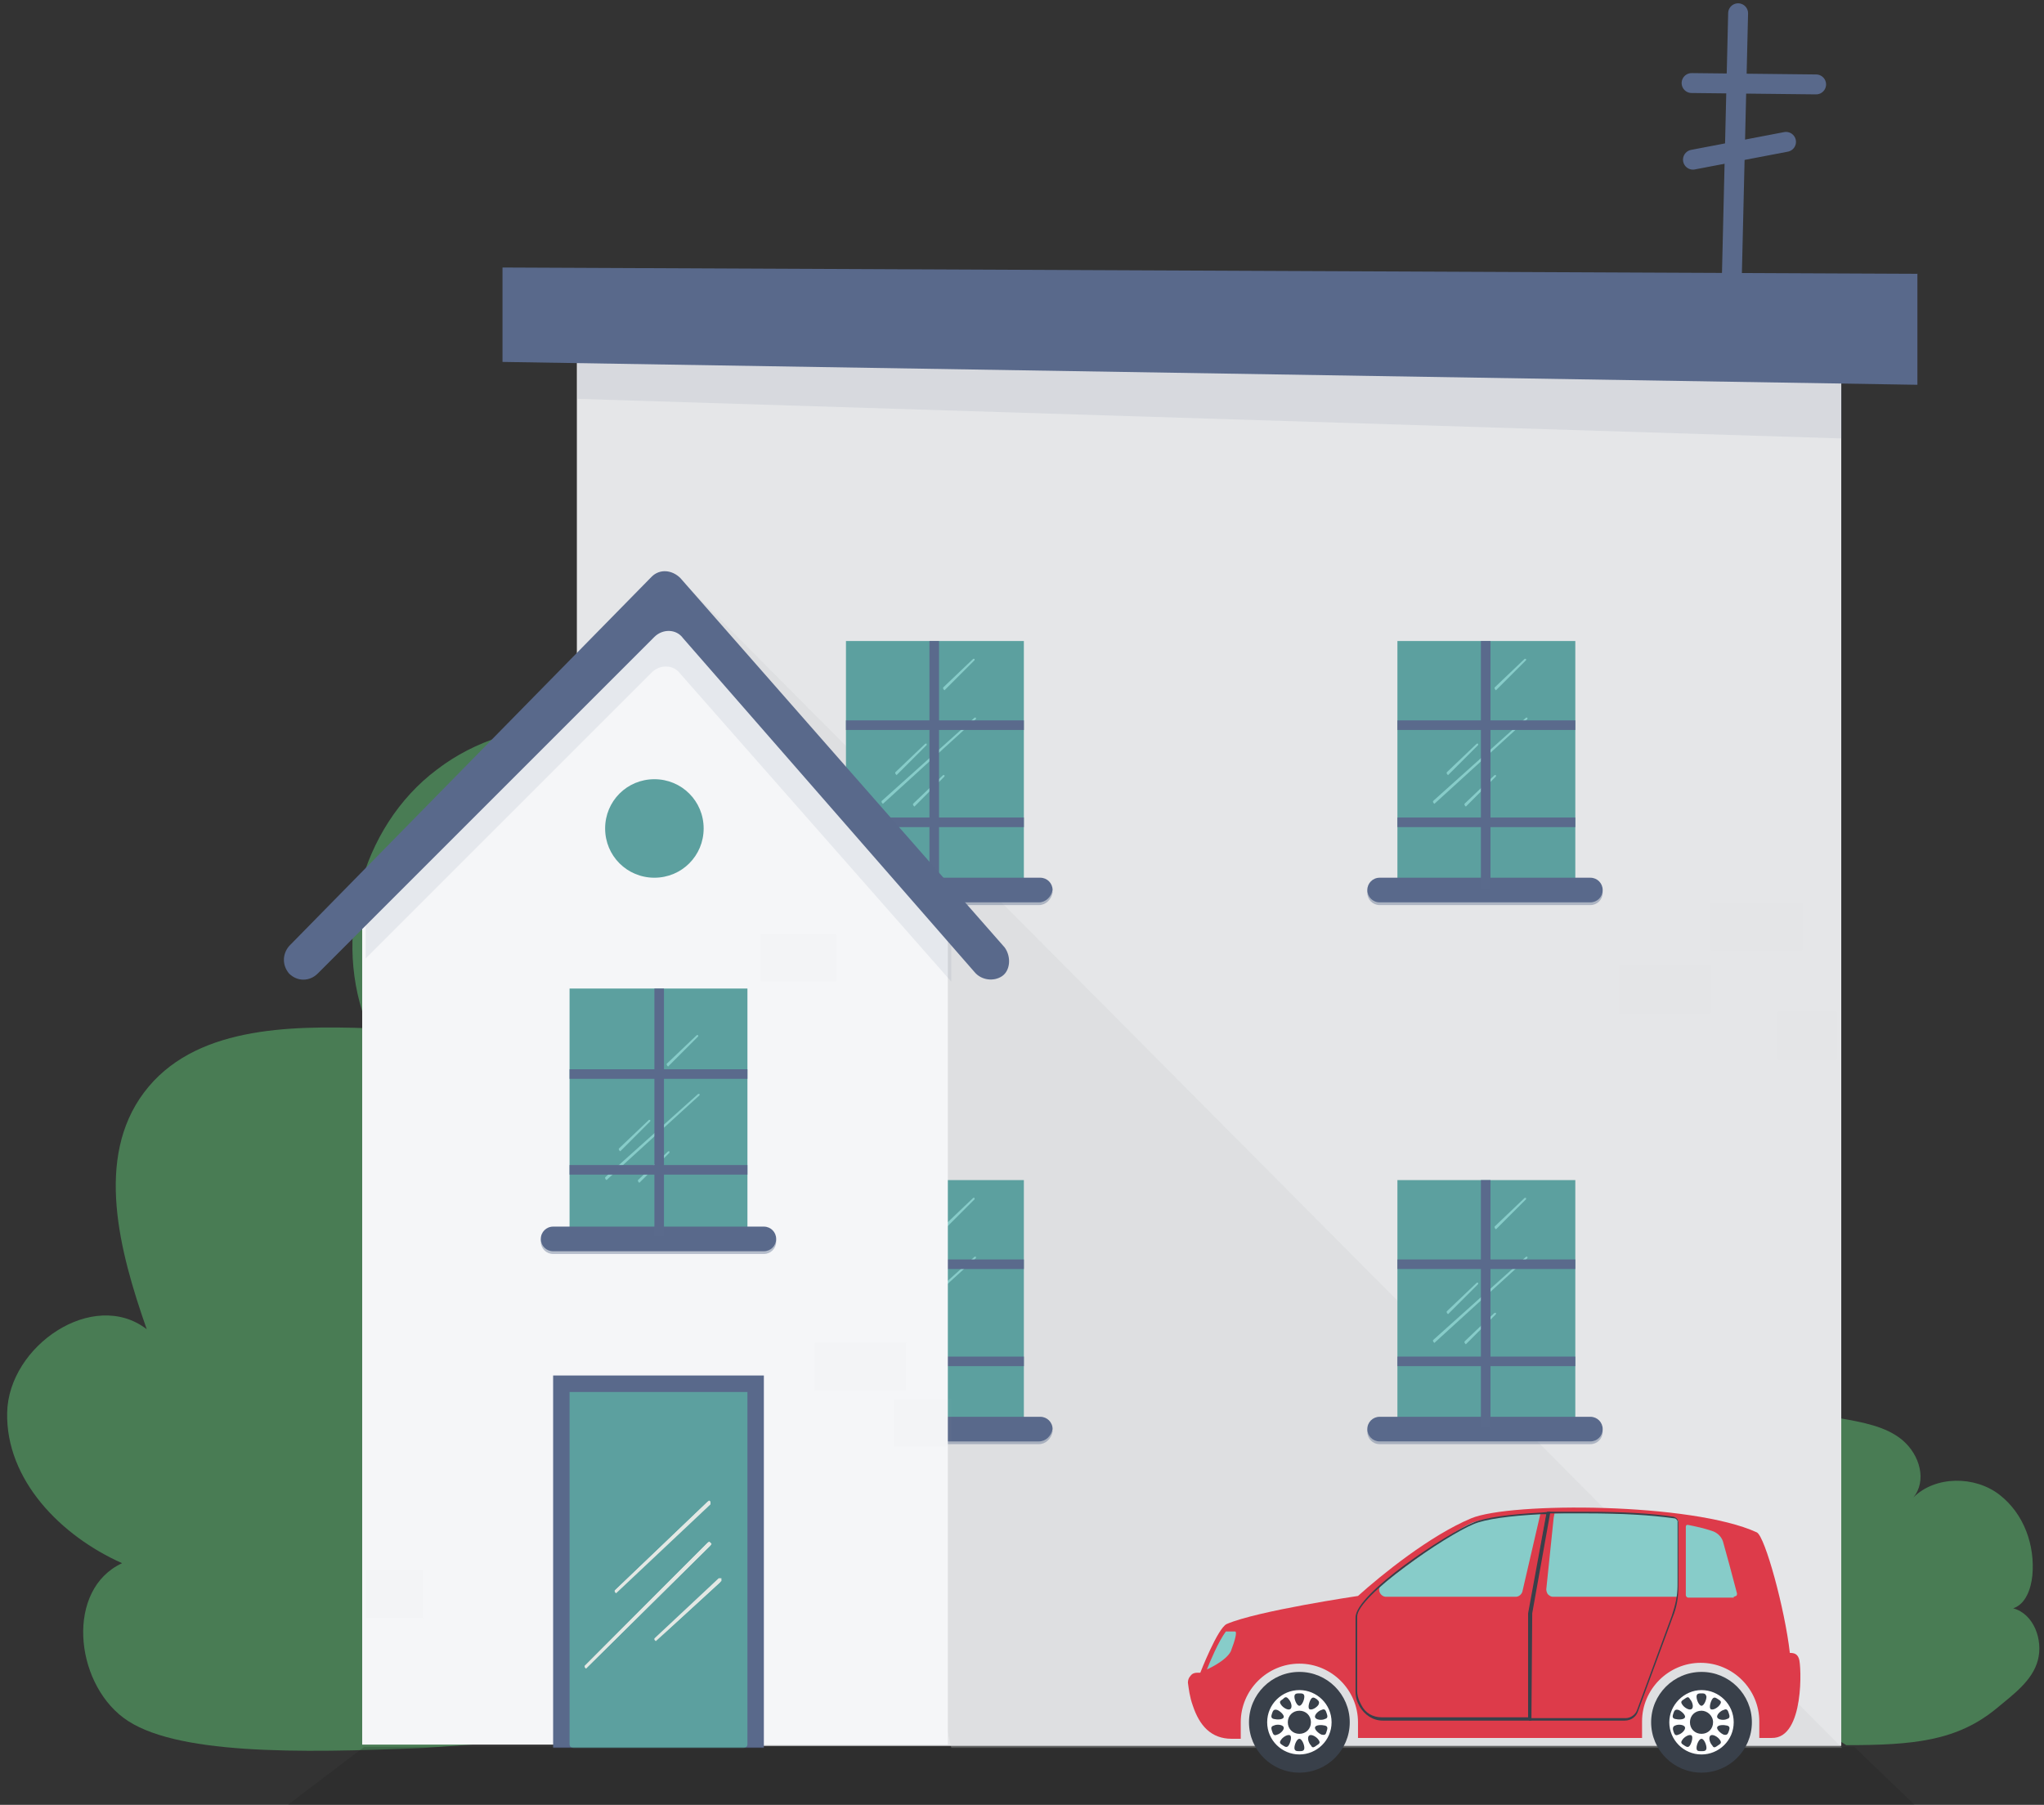 <svg width="154" height="136" viewBox="0 0 154 136" fill="none" xmlns="http://www.w3.org/2000/svg">
<rect x="0" y="0" width="154" height="136" fill="#333333" stroke="none"/>
<path d="M47.86 118.204H47.757C47.654 118.1 47.654 117.997 47.757 117.997L51.572 114.286C51.675 114.183 51.778 114.183 51.778 114.286C51.881 114.389 51.881 114.492 51.778 114.492L47.963 118.204H47.86Z" fill="#C4AA90"/>
<path d="M54.355 119.544H54.252C54.149 119.441 54.149 119.338 54.252 119.338L58.067 115.626C58.17 115.523 58.273 115.523 58.273 115.626C58.376 115.729 58.376 115.832 58.273 115.832L54.459 119.544C54.459 119.544 54.355 119.544 54.355 119.544Z" fill="#C4AA90"/>
<path d="M46.623 126.039C46.52 126.039 46.52 126.039 46.623 126.039C46.52 125.936 46.52 125.936 46.52 125.833L55.593 116.76C55.593 116.76 55.696 116.76 55.799 116.76C55.799 116.76 55.799 116.863 55.799 116.966L46.623 126.039Z" fill="#C4AA90"/>
<path d="M46.623 126.039C46.52 126.039 46.52 126.039 46.623 126.039C46.52 125.936 46.52 125.833 46.52 125.833L55.593 116.76C55.696 116.76 55.696 116.76 55.799 116.76C55.902 116.863 55.799 116.863 55.799 116.966L46.623 126.039ZM55.696 116.863L46.52 125.936V126.039H46.623L55.696 116.966C55.799 116.966 55.799 116.863 55.696 116.863Z" fill="#C4AA90"/>
<path d="M51.778 124.08C51.778 123.977 51.778 123.977 51.778 124.08L56.417 119.647H56.52V119.75L51.778 124.08C51.881 124.08 51.881 124.08 51.778 124.08Z" fill="#C4AA90"/>
<path d="M51.778 124.08C51.675 123.977 51.675 123.977 51.675 123.977V123.874L56.417 119.441C56.417 119.441 56.52 119.441 56.623 119.441C56.623 119.441 56.623 119.441 56.623 119.544V119.647L51.778 124.08C51.881 124.08 51.881 124.08 51.778 124.08Z" fill="#C4AA90"/>
<path d="M48.891 120.473C48.891 120.473 48.788 120.473 48.891 120.473C48.788 120.37 48.788 120.37 48.788 120.37L55.593 113.875H55.696V113.978L48.891 120.473Z" fill="#C4AA90"/>
<path d="M48.891 120.472C48.788 120.472 48.788 120.472 48.891 120.472C48.788 120.368 48.788 120.368 48.788 120.368V120.265L55.593 113.77C55.696 113.77 55.696 113.77 55.799 113.77V113.873V113.976L48.891 120.472C48.891 120.472 48.994 120.472 48.891 120.472ZM55.696 113.77L48.788 120.265L55.696 113.77C55.799 113.873 55.799 113.873 55.696 113.77C55.799 113.873 55.799 113.873 55.696 113.77Z" fill="#C4AA90"/>
<path d="M31.983 131.709C22.395 132.122 13.013 132.225 9.302 129.441C5.59 126.657 4.972 119.75 9.199 117.791C4.559 115.729 0.435 111.502 0.539 106.45C0.642 101.399 7.034 97.069 11.055 100.161C8.993 94.285 7.137 87.274 10.848 82.326C14.56 77.377 21.674 77.274 27.756 77.48C24.973 70.779 27.138 62.325 32.911 57.995C38.685 53.561 47.345 53.664 53.118 58.098C54.768 53.561 61.469 52.737 65.387 55.623C69.305 58.407 71.057 63.356 72.191 68.098C76.934 87.893 74.975 108.512 73.119 128.822" fill="#497C54"/>
<path d="M139.101 131.503C144.153 131.503 147.452 131.194 150.442 128.719C151.679 127.688 153.123 126.657 153.535 125.111C153.947 123.564 153.226 121.606 151.679 121.193C152.607 120.884 153.02 119.75 153.123 118.719C153.329 116.451 152.504 114.079 150.648 112.636C148.793 111.193 145.803 111.193 144.153 112.842C145.184 111.605 144.669 109.646 143.328 108.512C142.091 107.481 140.339 107.172 138.586 106.863C137.555 106.656 136.524 106.553 135.39 106.656C133.947 106.76 132.606 107.275 131.472 107.997C128.585 109.749 126.42 112.636 125.699 115.832C124.977 119.028 125.699 122.533 127.658 125.214C128.895 126.967 131.06 128.513 133.225 127.791" fill="#497C54"/>
<path d="M138.725 131.556H43.463V25.262L138.725 26.196V131.556Z" fill="#E5E6E8"/>
<path opacity="0.3" d="M51.262 43.664L138.792 131.709H71.676L51.262 43.664Z" fill="#CDCFCE"/>
<path opacity="0.1" d="M43.53 23.869V30.055L138.792 33.039V24.791L43.53 23.869Z" fill="#59698B"/>
<path d="M130.439 22.65L130.954 1" stroke="#59698B" stroke-width="1.5" stroke-miterlimit="10" stroke-linecap="round" stroke-linejoin="round"/>
<path d="M127.552 12.031L134.563 10.691" stroke="#59698B" stroke-width="1.5" stroke-miterlimit="10" stroke-linecap="round" stroke-linejoin="round"/>
<path d="M127.449 6.258L136.831 6.361" stroke="#59698B" stroke-width="1.5" stroke-miterlimit="10" stroke-linecap="round" stroke-linejoin="round"/>
<path d="M118.688 48.303H105.285V66.346H118.688V48.303Z" fill="#5CA09F"/>
<path opacity="0.4" d="M119.822 68.201H103.945C103.43 68.201 103.017 67.789 103.017 67.273C103.017 66.758 103.43 66.346 103.945 66.346H119.822C120.338 66.346 120.75 66.758 120.75 67.273C120.75 67.789 120.338 68.201 119.822 68.201Z" fill="#59698B"/>
<path d="M119.822 67.995H103.945C103.43 67.995 103.017 67.582 103.017 67.067C103.017 66.552 103.43 66.139 103.945 66.139H119.822C120.338 66.139 120.75 66.552 120.75 67.067C120.75 67.582 120.338 67.995 119.822 67.995Z" fill="#59698B"/>
<path d="M109.1 58.407C108.997 58.407 108.997 58.407 109.1 58.407C108.997 58.304 108.997 58.304 108.997 58.201L111.265 56.036H111.368V56.139L109.1 58.407Z" fill="#87CCC9"/>
<path d="M110.44 60.779C110.44 60.779 110.44 60.675 110.44 60.779C110.337 60.675 110.337 60.675 110.337 60.572L112.606 58.407H112.709V58.51L110.44 60.779C110.44 60.779 110.544 60.675 110.44 60.779Z" fill="#87CCC9"/>
<path d="M112.708 52.015C112.708 52.015 112.605 52.015 112.708 52.015C112.605 51.912 112.605 51.912 112.605 51.809L114.873 49.644H114.977V49.747L112.708 52.015Z" fill="#87CCC9"/>
<path d="M108.069 60.572C108.069 60.572 107.966 60.572 108.069 60.572C107.966 60.469 107.966 60.469 107.966 60.366L114.977 54.077H115.08V54.18L108.069 60.572Z" fill="#87CCC9"/>
<path d="M112.296 48.303H111.574V66.964H112.296V48.303Z" fill="#5A6A8C"/>
<path d="M118.688 54.283H105.285V55.005H118.688V54.283Z" fill="#5A6A8C"/>
<path d="M118.688 61.603H105.285V62.325H118.688V61.603Z" fill="#5A6A8C"/>
<path d="M77.14 48.303H63.737V66.346H77.14V48.303Z" fill="#5CA09F"/>
<path opacity="0.4" d="M78.274 68.201H62.5C61.985 68.201 61.572 67.789 61.572 67.273C61.572 66.758 61.985 66.346 62.5 66.346H78.377C78.892 66.346 79.305 66.758 79.305 67.273C79.202 67.789 78.79 68.201 78.274 68.201Z" fill="#59698B"/>
<path d="M78.274 67.995H62.5C61.985 67.995 61.572 67.582 61.572 67.067C61.572 66.552 61.985 66.139 62.5 66.139H78.377C78.892 66.139 79.305 66.552 79.305 67.067C79.202 67.582 78.79 67.995 78.274 67.995Z" fill="#59698B"/>
<path d="M67.552 58.407C67.552 58.407 67.449 58.407 67.552 58.407C67.449 58.304 67.449 58.304 67.449 58.201L69.717 56.036H69.82V56.139L67.552 58.407Z" fill="#87CCC9"/>
<path d="M68.892 60.779C68.892 60.779 68.892 60.675 68.892 60.779C68.789 60.675 68.789 60.675 68.789 60.572L71.057 58.407H71.16V58.51L68.892 60.779C68.892 60.779 68.995 60.675 68.892 60.779Z" fill="#87CCC9"/>
<path d="M71.16 52.015C71.16 52.015 71.057 52.015 71.16 52.015C71.057 51.912 71.057 51.912 71.057 51.809L73.325 49.644H73.428V49.747L71.16 52.015Z" fill="#87CCC9"/>
<path d="M66.521 60.572C66.521 60.572 66.418 60.572 66.521 60.572C66.418 60.469 66.418 60.469 66.418 60.366L73.428 54.077H73.531V54.18L66.521 60.572Z" fill="#87CCC9"/>
<path d="M70.748 48.303H70.026V66.964H70.748V48.303Z" fill="#5A6A8C"/>
<path d="M77.14 54.283H63.737V55.005H77.14V54.283Z" fill="#5A6A8C"/>
<path d="M77.14 61.603H63.737V62.325H77.14V61.603Z" fill="#5A6A8C"/>
<path d="M118.688 88.924H105.285V106.966H118.688V88.924Z" fill="#5CA09F"/>
<path opacity="0.4" d="M119.822 108.822H103.945C103.43 108.822 103.017 108.409 103.017 107.894C103.017 107.378 103.43 106.966 103.945 106.966H119.822C120.338 106.966 120.75 107.378 120.75 107.894C120.75 108.409 120.338 108.822 119.822 108.822Z" fill="#59698B"/>
<path d="M119.822 108.615H103.945C103.43 108.615 103.017 108.203 103.017 107.687C103.017 107.172 103.43 106.76 103.945 106.76H119.822C120.338 106.76 120.75 107.172 120.75 107.687C120.75 108.203 120.338 108.615 119.822 108.615Z" fill="#59698B"/>
<path d="M109.1 99.027C108.997 99.027 108.997 99.027 109.1 99.027C108.997 98.924 108.997 98.924 108.997 98.821L111.265 96.656H111.368V96.759L109.1 99.027Z" fill="#87CCC9"/>
<path d="M110.44 101.296C110.337 101.192 110.337 101.192 110.337 101.089L112.605 98.924H112.709V99.027L110.44 101.296C110.44 101.296 110.544 101.296 110.44 101.296Z" fill="#87CCC9"/>
<path d="M112.708 92.635C112.708 92.635 112.605 92.635 112.708 92.635C112.605 92.532 112.605 92.532 112.605 92.429L114.873 90.264H114.977V90.367L112.708 92.635Z" fill="#87CCC9"/>
<path d="M108.069 101.193C108.069 101.193 107.966 101.193 108.069 101.193C107.966 101.09 107.966 101.09 107.966 100.987L114.977 94.698H115.08V94.801L108.069 101.193Z" fill="#87CCC9"/>
<path d="M112.296 88.924H111.574V107.584H112.296V88.924Z" fill="#5A6A8C"/>
<path d="M118.688 94.904H105.285V95.625H118.688V94.904Z" fill="#5A6A8C"/>
<path d="M118.688 102.223H105.285V102.945H118.688V102.223Z" fill="#5A6A8C"/>
<path d="M77.14 88.924H63.737V106.966H77.14V88.924Z" fill="#5CA09F"/>
<path opacity="0.4" d="M78.274 108.822H62.5C61.984 108.822 61.572 108.409 61.572 107.894C61.572 107.378 61.984 106.966 62.5 106.966H78.377C78.892 106.966 79.305 107.378 79.305 107.894C79.202 108.409 78.789 108.822 78.274 108.822Z" fill="#59698B"/>
<path d="M78.274 108.616H62.5C61.984 108.616 61.572 108.203 61.572 107.688C61.572 107.172 61.984 106.76 62.5 106.76H78.377C78.892 106.76 79.305 107.172 79.305 107.688C79.202 108.203 78.789 108.616 78.274 108.616Z" fill="#59698B"/>
<path d="M67.552 99.028C67.552 99.028 67.449 99.028 67.552 99.028C67.449 98.924 67.449 98.924 67.449 98.821L69.717 96.656H69.82V96.759L67.552 99.028Z" fill="#87CCC9"/>
<path d="M68.892 101.296C68.789 101.193 68.789 101.193 68.789 101.09L71.057 98.925H71.16V99.028L68.892 101.296C68.892 101.296 68.995 101.296 68.892 101.296Z" fill="#87CCC9"/>
<path d="M71.16 92.636C71.16 92.636 71.057 92.636 71.16 92.636C71.057 92.532 71.057 92.533 71.057 92.43L73.325 90.264H73.428V90.368L71.16 92.636Z" fill="#87CCC9"/>
<path d="M66.521 101.193C66.521 101.193 66.418 101.193 66.521 101.193C66.418 101.09 66.418 101.09 66.418 100.987L73.428 94.698H73.531V94.801L66.521 101.193Z" fill="#87CCC9"/>
<path d="M70.748 88.924H70.026V107.584H70.748V88.924Z" fill="#5A6A8C"/>
<path d="M77.14 94.904H63.737V95.626H77.14V94.904Z" fill="#5A6A8C"/>
<path d="M77.14 102.224H63.737V102.945H77.14V102.224Z" fill="#5A6A8C"/>
<path d="M37.86 20.158V27.272L144.462 28.995V20.634L37.86 20.158Z" fill="#59698B"/>
<path d="M71.413 131.463H27.288V67.027L49.351 45.17L71.413 70.017V131.463Z" fill="#F5F6F8"/>
<path opacity="0.1" d="M71.676 69.438L51.262 46.138C50.644 45.52 49.716 45.417 49.097 46.035L27.55 67.995V72.222L49.097 50.675C49.716 50.056 50.747 50.056 51.262 50.778L71.676 73.975V69.438Z" fill="#59698B"/>
<path d="M75.697 71.397L51.262 43.561C50.644 42.943 49.716 42.84 49.097 43.458L21.777 71.294C21.261 71.913 21.261 72.738 21.777 73.356C22.395 73.975 23.323 73.975 23.942 73.356L49.303 47.994C49.922 47.376 50.953 47.376 51.469 48.097L73.428 73.253C73.944 73.872 74.872 73.975 75.49 73.562C76.109 73.15 76.212 72.119 75.697 71.397Z" fill="#59698B"/>
<path d="M53.015 62.428C53.015 64.49 51.365 66.139 49.303 66.139C47.242 66.139 45.592 64.49 45.592 62.428C45.592 60.366 47.242 58.716 49.303 58.716C51.365 58.716 53.015 60.366 53.015 62.428Z" fill="#5CA09F"/>
<g opacity="0.3">
<g opacity="0.3">
<path opacity="0.3" d="M68.273 101.192H61.366V104.801H68.273V101.192Z" fill="#CDCFCE"/>
</g>
</g>
<g opacity="0.3">
<g opacity="0.3">
<path opacity="0.3" d="M71.676 105.419H67.346V109.028H71.676V105.419Z" fill="#CDCFCE"/>
</g>
</g>
<g opacity="0.3">
<g opacity="0.3">
<path opacity="0.3" d="M31.88 118.306H27.55V121.915H31.88V118.306Z" fill="#CDCFCE"/>
</g>
</g>
<g opacity="0.3">
<g opacity="0.3">
<path opacity="0.3" d="M63.016 70.366H57.345V73.975H63.016V70.366Z" fill="#CDCFCE"/>
</g>
</g>
<path d="M56.314 74.49H42.912V92.532H56.314V74.49Z" fill="#5CA09F"/>
<path opacity="0.4" d="M57.551 94.491H41.674C41.159 94.491 40.746 94.079 40.746 93.563C40.746 93.048 41.159 92.635 41.674 92.635H57.551C58.067 92.635 58.479 93.048 58.479 93.563C58.479 94.079 58.067 94.491 57.551 94.491Z" fill="#59698B"/>
<path d="M57.551 94.285H41.674C41.159 94.285 40.746 93.873 40.746 93.357C40.746 92.842 41.159 92.429 41.674 92.429H57.551C58.067 92.429 58.479 92.842 58.479 93.357C58.479 93.873 58.067 94.285 57.551 94.285Z" fill="#59698B"/>
<path d="M46.726 86.759C46.623 86.656 46.623 86.656 46.623 86.552L48.891 84.388H48.994V84.491L46.726 86.759C46.829 86.759 46.829 86.759 46.726 86.759Z" fill="#87CCC9"/>
<path d="M48.169 89.13C48.169 89.13 48.066 89.027 48.169 89.13C48.066 89.027 48.066 89.027 48.066 88.924L50.335 86.759H50.438V86.862L48.169 89.13C48.169 89.13 48.169 89.027 48.169 89.13Z" fill="#87CCC9"/>
<path d="M50.334 80.367C50.231 80.264 50.231 80.264 50.231 80.161L52.5 77.996H52.603V78.099L50.334 80.367C50.438 80.367 50.438 80.367 50.334 80.367Z" fill="#87CCC9"/>
<path d="M45.695 88.924C45.592 88.821 45.592 88.821 45.592 88.718L52.603 82.429H52.706V82.532L45.695 88.924C45.798 88.924 45.798 88.924 45.695 88.924Z" fill="#87CCC9"/>
<path d="M50.025 74.49H49.304V93.151H50.025V74.49Z" fill="#5A6A8C"/>
<path d="M56.314 80.573H42.912V81.295H56.314V80.573Z" fill="#5A6A8C"/>
<path d="M56.314 87.79H42.912V88.511H56.314V87.79Z" fill="#5A6A8C"/>
<g opacity="0.3">
<g opacity="0.3">
<path opacity="0.3" d="M128.895 72.737H121.987V76.346H128.895V72.737Z" fill="#C4C6C5"/>
</g>
</g>
<g opacity="0.3">
<g opacity="0.3">
<path opacity="0.3" d="M138.38 76.243H133.946V79.851H138.38V76.243Z" fill="#C4C6C5"/>
</g>
</g>
<g opacity="0.3">
<g opacity="0.3">
<path opacity="0.3" d="M135.802 67.995H128.895V71.603H135.802V67.995Z" fill="#C4C6C5"/>
</g>
</g>
<path d="M45.386 117.688H45.283C45.18 117.585 45.18 117.482 45.283 117.482L49.201 113.667C49.304 113.564 49.407 113.564 49.407 113.667C49.51 113.77 49.51 113.873 49.407 113.873L45.489 117.688H45.386Z" fill="#C4AA90"/>
<path d="M51.984 119.028H51.881C51.778 118.925 51.778 118.822 51.881 118.822L55.799 115.007C55.902 114.904 56.005 114.904 56.005 115.007C56.108 115.11 56.108 115.213 56.005 115.213L52.087 119.028C52.087 119.028 52.087 119.028 51.984 119.028Z" fill="#C4AA90"/>
<path d="M49.613 103.65C53.943 103.65 57.551 103.65 57.551 103.65V131.709H41.674L41.674 103.65C41.674 103.65 45.283 103.65 49.613 103.65Z" fill="#59698B"/>
<path d="M49.613 104.894C53.324 104.894 56.314 104.894 56.314 104.894L56.314 131.4C56.314 131.606 56.211 131.709 56.005 131.709H43.221C43.015 131.709 42.912 131.606 42.912 131.4L42.912 104.894C42.912 104.894 45.901 104.894 49.613 104.894Z" fill="#5CA09F"/>
<path d="M44.149 125.73C44.046 125.73 44.046 125.73 44.149 125.73C44.046 125.627 44.046 125.627 44.046 125.524L53.324 116.245C53.324 116.245 53.428 116.245 53.531 116.245C53.531 116.245 53.531 116.348 53.531 116.451L44.149 125.73Z" fill="#E3E8E4"/>
<path d="M44.149 125.729C44.046 125.729 44.046 125.729 44.149 125.729C44.046 125.626 44.046 125.523 44.046 125.523L53.325 116.244C53.428 116.141 53.428 116.141 53.531 116.244C53.634 116.347 53.634 116.347 53.531 116.451L44.149 125.729ZM53.428 116.244L44.046 125.523V125.626H44.149L53.428 116.347C53.531 116.347 53.531 116.347 53.428 116.244Z" fill="#E3E8E4"/>
<path d="M49.407 123.667C49.407 123.667 49.407 123.564 49.407 123.667L54.149 119.131H54.252V119.234L49.407 123.667C49.51 123.667 49.51 123.667 49.407 123.667Z" fill="#E3E8E4"/>
<path d="M49.407 123.667C49.304 123.564 49.304 123.564 49.304 123.564V123.461L54.149 118.925C54.149 118.925 54.252 118.925 54.355 118.925V119.028V119.131L49.407 123.667C49.51 123.667 49.51 123.667 49.407 123.667Z" fill="#E3E8E4"/>
<path d="M46.417 119.957C46.314 119.854 46.314 119.854 46.314 119.854L53.324 113.153H53.427V113.256L46.417 119.957C46.417 119.957 46.52 119.957 46.417 119.957Z" fill="#E3E8E4"/>
<path d="M46.417 120.059C46.417 120.059 46.314 120.059 46.417 120.059C46.314 119.956 46.314 119.956 46.314 119.956V119.853L53.325 113.151C53.428 113.048 53.428 113.048 53.531 113.151V113.254V113.358L46.417 120.059C46.52 120.059 46.52 120.059 46.417 120.059ZM53.428 113.151L46.417 119.853L53.428 113.151C53.428 113.151 53.428 113.254 53.428 113.151Z" fill="#E3E8E4"/>
<path opacity="0.2" d="M27.424 131.645H139.718L144.246 136H21.689L27.424 131.645Z" fill="#1C1C1C"/>
<g clip-path="url(#clip0)">
<path d="M97.898 133.574C99.994 133.574 101.693 131.875 101.693 129.779C101.693 127.683 99.994 125.984 97.898 125.984C95.802 125.984 94.103 127.683 94.103 129.779C94.103 131.875 95.802 133.574 97.898 133.574Z" fill="#39404A"/>
<path d="M135.537 124.988C135.412 124.615 135.163 124.553 134.852 124.553C134.479 121.255 132.986 115.781 132.364 115.47C127.511 113.23 113.825 113.168 110.838 114.412C107.728 115.718 104.12 118.642 102.315 120.26C102.315 120.26 94.726 121.38 92.424 122.375C91.739 122.686 90.433 126.046 90.433 126.046H90.184C89.998 126.046 89.811 126.108 89.686 126.294C89.562 126.419 89.5 126.606 89.5 126.792C89.562 127.228 89.624 127.85 89.873 128.534C90.371 130.027 91.242 131.023 92.797 131.023H93.481C93.481 131.023 93.481 130.214 93.481 129.778C93.481 127.352 95.472 125.361 97.898 125.361C100.325 125.361 102.315 127.352 102.315 129.778C102.315 130.214 102.315 130.96 102.315 130.96H123.716C123.716 130.96 123.716 130.152 123.716 129.716C123.716 127.29 125.707 125.299 128.133 125.299C130.56 125.299 132.55 127.29 132.55 129.716C132.55 130.152 132.55 130.96 132.55 130.96H133.484C135.972 131.023 135.723 125.423 135.537 124.988Z" fill="#DD3B4A"/>
<path d="M128.196 133.574C130.292 133.574 131.991 131.875 131.991 129.779C131.991 127.683 130.292 125.984 128.196 125.984C126.1 125.984 124.401 127.683 124.401 129.779C124.401 131.875 126.1 133.574 128.196 133.574Z" fill="#39404A"/>
<path d="M100.325 129.779C100.325 131.147 99.205 132.205 97.898 132.205C96.592 132.205 95.472 131.147 95.472 129.779C95.472 128.41 96.592 127.353 97.898 127.353C99.205 127.353 100.325 128.41 100.325 129.779ZM97.898 127.601C97.712 127.601 97.525 127.601 97.525 127.85C97.525 128.099 97.712 128.535 97.898 128.535C98.085 128.535 98.272 128.099 98.272 127.85C98.272 127.601 98.085 127.601 97.898 127.601ZM96.654 128.037C96.468 128.161 96.343 128.224 96.53 128.472C96.654 128.659 97.027 128.908 97.214 128.783C97.401 128.659 97.276 128.224 97.09 128.037C96.903 127.788 96.779 127.912 96.654 128.037ZM95.845 129.094C95.783 129.281 95.721 129.468 95.97 129.53C96.219 129.592 96.654 129.592 96.716 129.406C96.779 129.219 96.405 128.908 96.219 128.846C95.97 128.783 95.908 128.908 95.845 129.094ZM95.845 130.463C95.908 130.65 95.97 130.836 96.219 130.712C96.468 130.65 96.779 130.339 96.716 130.152C96.654 129.965 96.219 129.903 95.97 130.028C95.721 130.09 95.783 130.277 95.845 130.463ZM96.654 131.521C96.841 131.645 96.965 131.707 97.09 131.521C97.214 131.334 97.338 130.899 97.214 130.774C97.027 130.65 96.654 130.899 96.53 131.085C96.343 131.334 96.468 131.396 96.654 131.521ZM97.898 131.956C98.085 131.956 98.272 131.956 98.272 131.707C98.272 131.459 98.085 131.023 97.898 131.023C97.712 131.023 97.525 131.459 97.525 131.707C97.525 131.956 97.712 131.956 97.898 131.956ZM99.205 131.521C99.391 131.396 99.516 131.334 99.329 131.085C99.205 130.899 98.832 130.65 98.645 130.774C98.458 130.899 98.583 131.334 98.769 131.521C98.894 131.77 99.018 131.645 99.205 131.521ZM99.951 130.463C100.014 130.277 100.076 130.09 99.827 130.028C99.578 129.965 99.143 129.965 99.08 130.152C99.018 130.339 99.391 130.65 99.578 130.712C99.889 130.774 99.889 130.65 99.951 130.463ZM99.951 129.094C99.889 128.908 99.827 128.721 99.578 128.846C99.329 128.908 99.018 129.219 99.08 129.406C99.143 129.592 99.578 129.654 99.827 129.53C100.076 129.468 100.014 129.281 99.951 129.094ZM99.205 128.037C99.018 127.912 98.894 127.85 98.769 128.037C98.645 128.224 98.52 128.659 98.645 128.783C98.832 128.908 99.205 128.659 99.329 128.472C99.454 128.224 99.329 128.161 99.205 128.037ZM97.898 128.908C97.401 128.908 97.027 129.281 97.027 129.779C97.027 130.277 97.401 130.65 97.898 130.65C98.396 130.65 98.769 130.277 98.769 129.779C98.769 129.281 98.396 128.908 97.898 128.908Z" fill="white"/>
<path d="M130.622 129.779C130.622 131.147 129.502 132.205 128.196 132.205C126.827 132.205 125.769 131.085 125.769 129.779C125.769 128.472 126.889 127.353 128.196 127.353C129.502 127.353 130.622 128.41 130.622 129.779ZM128.196 127.601C128.009 127.601 127.822 127.601 127.822 127.85C127.822 128.099 128.009 128.535 128.196 128.535C128.382 128.535 128.569 128.099 128.569 127.85C128.507 127.601 128.382 127.601 128.196 127.601ZM126.889 128.037C126.703 128.161 126.578 128.224 126.765 128.472C126.889 128.659 127.262 128.908 127.449 128.783C127.636 128.659 127.511 128.224 127.325 128.037C127.2 127.788 127.076 127.912 126.889 128.037ZM126.08 129.094C126.018 129.281 125.956 129.468 126.205 129.53C126.454 129.592 126.889 129.592 126.951 129.406C127.014 129.219 126.64 128.908 126.454 128.846C126.205 128.783 126.143 128.908 126.08 129.094ZM126.08 130.463C126.143 130.65 126.205 130.836 126.454 130.712C126.703 130.65 127.014 130.339 126.951 130.152C126.889 129.965 126.454 129.903 126.205 130.028C126.018 130.09 126.018 130.277 126.08 130.463ZM126.889 131.521C127.076 131.645 127.2 131.707 127.325 131.521C127.449 131.334 127.574 130.899 127.449 130.774C127.262 130.65 126.889 130.899 126.765 131.085C126.578 131.334 126.703 131.396 126.889 131.521ZM128.196 131.956C128.382 131.956 128.569 131.956 128.569 131.707C128.569 131.459 128.382 131.023 128.196 131.023C128.009 131.023 127.822 131.459 127.822 131.707C127.822 131.956 127.947 131.956 128.196 131.956ZM129.44 131.521C129.627 131.396 129.751 131.334 129.564 131.085C129.44 130.899 129.067 130.65 128.88 130.774C128.693 130.899 128.818 131.334 129.004 131.521C129.129 131.77 129.253 131.645 129.44 131.521ZM130.249 130.463C130.311 130.277 130.373 130.09 130.124 130.028C129.875 129.965 129.44 129.965 129.378 130.152C129.315 130.339 129.689 130.65 129.875 130.712C130.124 130.774 130.186 130.65 130.249 130.463ZM130.249 129.094C130.186 128.908 130.124 128.721 129.875 128.846C129.627 128.908 129.315 129.219 129.378 129.406C129.44 129.592 129.875 129.654 130.124 129.53C130.373 129.468 130.311 129.281 130.249 129.094ZM129.44 128.037C129.253 127.912 129.129 127.85 129.004 128.037C128.88 128.224 128.756 128.659 128.88 128.783C129.067 128.908 129.44 128.659 129.564 128.472C129.751 128.224 129.627 128.161 129.44 128.037ZM128.196 128.908C127.698 128.908 127.325 129.281 127.325 129.779C127.325 130.277 127.698 130.65 128.196 130.65C128.693 130.65 129.067 130.277 129.067 129.779C129.067 129.281 128.631 128.908 128.196 128.908Z" fill="white"/>
<path d="M110.963 114.724C109.719 115.221 106.173 117.772 104.12 119.39C103.933 119.514 103.871 119.763 103.933 119.949C103.995 120.136 104.182 120.323 104.431 120.323H114.198C114.447 120.323 114.633 120.136 114.696 119.949L116.064 114.039C113.825 114.164 111.834 114.413 110.963 114.724Z" fill="#87CCC9"/>
<path d="M130.622 120.323C130.684 120.323 130.746 120.26 130.809 120.26C130.871 120.198 130.871 120.136 130.871 120.074C130.497 118.643 130.062 117.025 129.813 116.154C129.689 115.781 129.378 115.47 128.942 115.346C128.382 115.159 127.822 115.035 127.2 114.91C127.138 114.91 127.138 114.91 127.076 114.91C127.076 114.91 127.014 114.972 127.014 115.035V120.198C127.014 120.26 127.076 120.385 127.2 120.385H130.622V120.323Z" fill="#87CCC9"/>
<path d="M117.122 114.039L117.06 114.35L116.5 119.763C116.5 119.887 116.562 120.074 116.624 120.136C116.749 120.26 116.873 120.323 116.997 120.323H126.329C126.329 120.323 126.391 120.323 126.391 120.26L126.454 114.599L126.205 114.35C123.716 113.977 119.113 113.977 117.122 114.039Z" fill="#87CCC9"/>
<path d="M115.38 129.654H104.182C103.435 129.654 102.813 129.219 102.44 128.597L102.315 128.348C102.191 128.099 102.129 127.788 102.129 127.477V121.878C102.129 120.074 109.034 115.532 111.025 114.724C111.896 114.35 113.762 114.101 116.127 113.977L116.811 113.915L115.442 121.567L115.38 129.654ZM116.5 114.101H116.064C113.7 114.226 111.896 114.475 111.025 114.848C108.91 115.719 102.253 120.26 102.253 121.816V127.415C102.253 127.664 102.315 127.975 102.44 128.224L102.564 128.472C102.875 129.095 103.435 129.406 104.12 129.406H115.131V121.567L116.5 114.101Z" fill="#39404A"/>
<path d="M122.41 129.654H115.193V121.567L116.562 113.915H117.06C117.495 113.915 119.05 113.915 119.486 113.915C122.285 113.915 124.401 114.039 126.08 114.288C126.329 114.35 126.454 114.537 126.454 114.724V119.576C126.454 120.385 126.329 121.131 126.018 121.878L123.405 128.97C123.281 129.343 122.908 129.654 122.41 129.654ZM115.38 129.468H122.472C122.845 129.468 123.219 129.219 123.343 128.846L125.956 121.754C126.205 121.007 126.391 120.26 126.391 119.514V114.661C126.391 114.537 126.267 114.412 126.143 114.412C124.338 114.164 122.285 114.039 119.486 114.039C119.05 114.039 117.495 114.039 117.06 114.039H116.686L115.318 121.505L115.38 129.468Z" fill="#39404A"/>
<path d="M93.046 122.936C92.859 122.936 92.362 122.936 92.362 122.936C91.802 123.682 91.18 125.175 90.931 125.797C90.931 125.797 92.362 125.175 92.735 124.429C93.046 123.62 93.233 122.936 93.046 122.936Z" fill="#87CCC9"/>
</g>
<defs>
<clipPath id="clip0">
<rect x="89.5" y="113.604" width="46.161" height="19.97" fill="white"/>
</clipPath>
</defs>
</svg>
